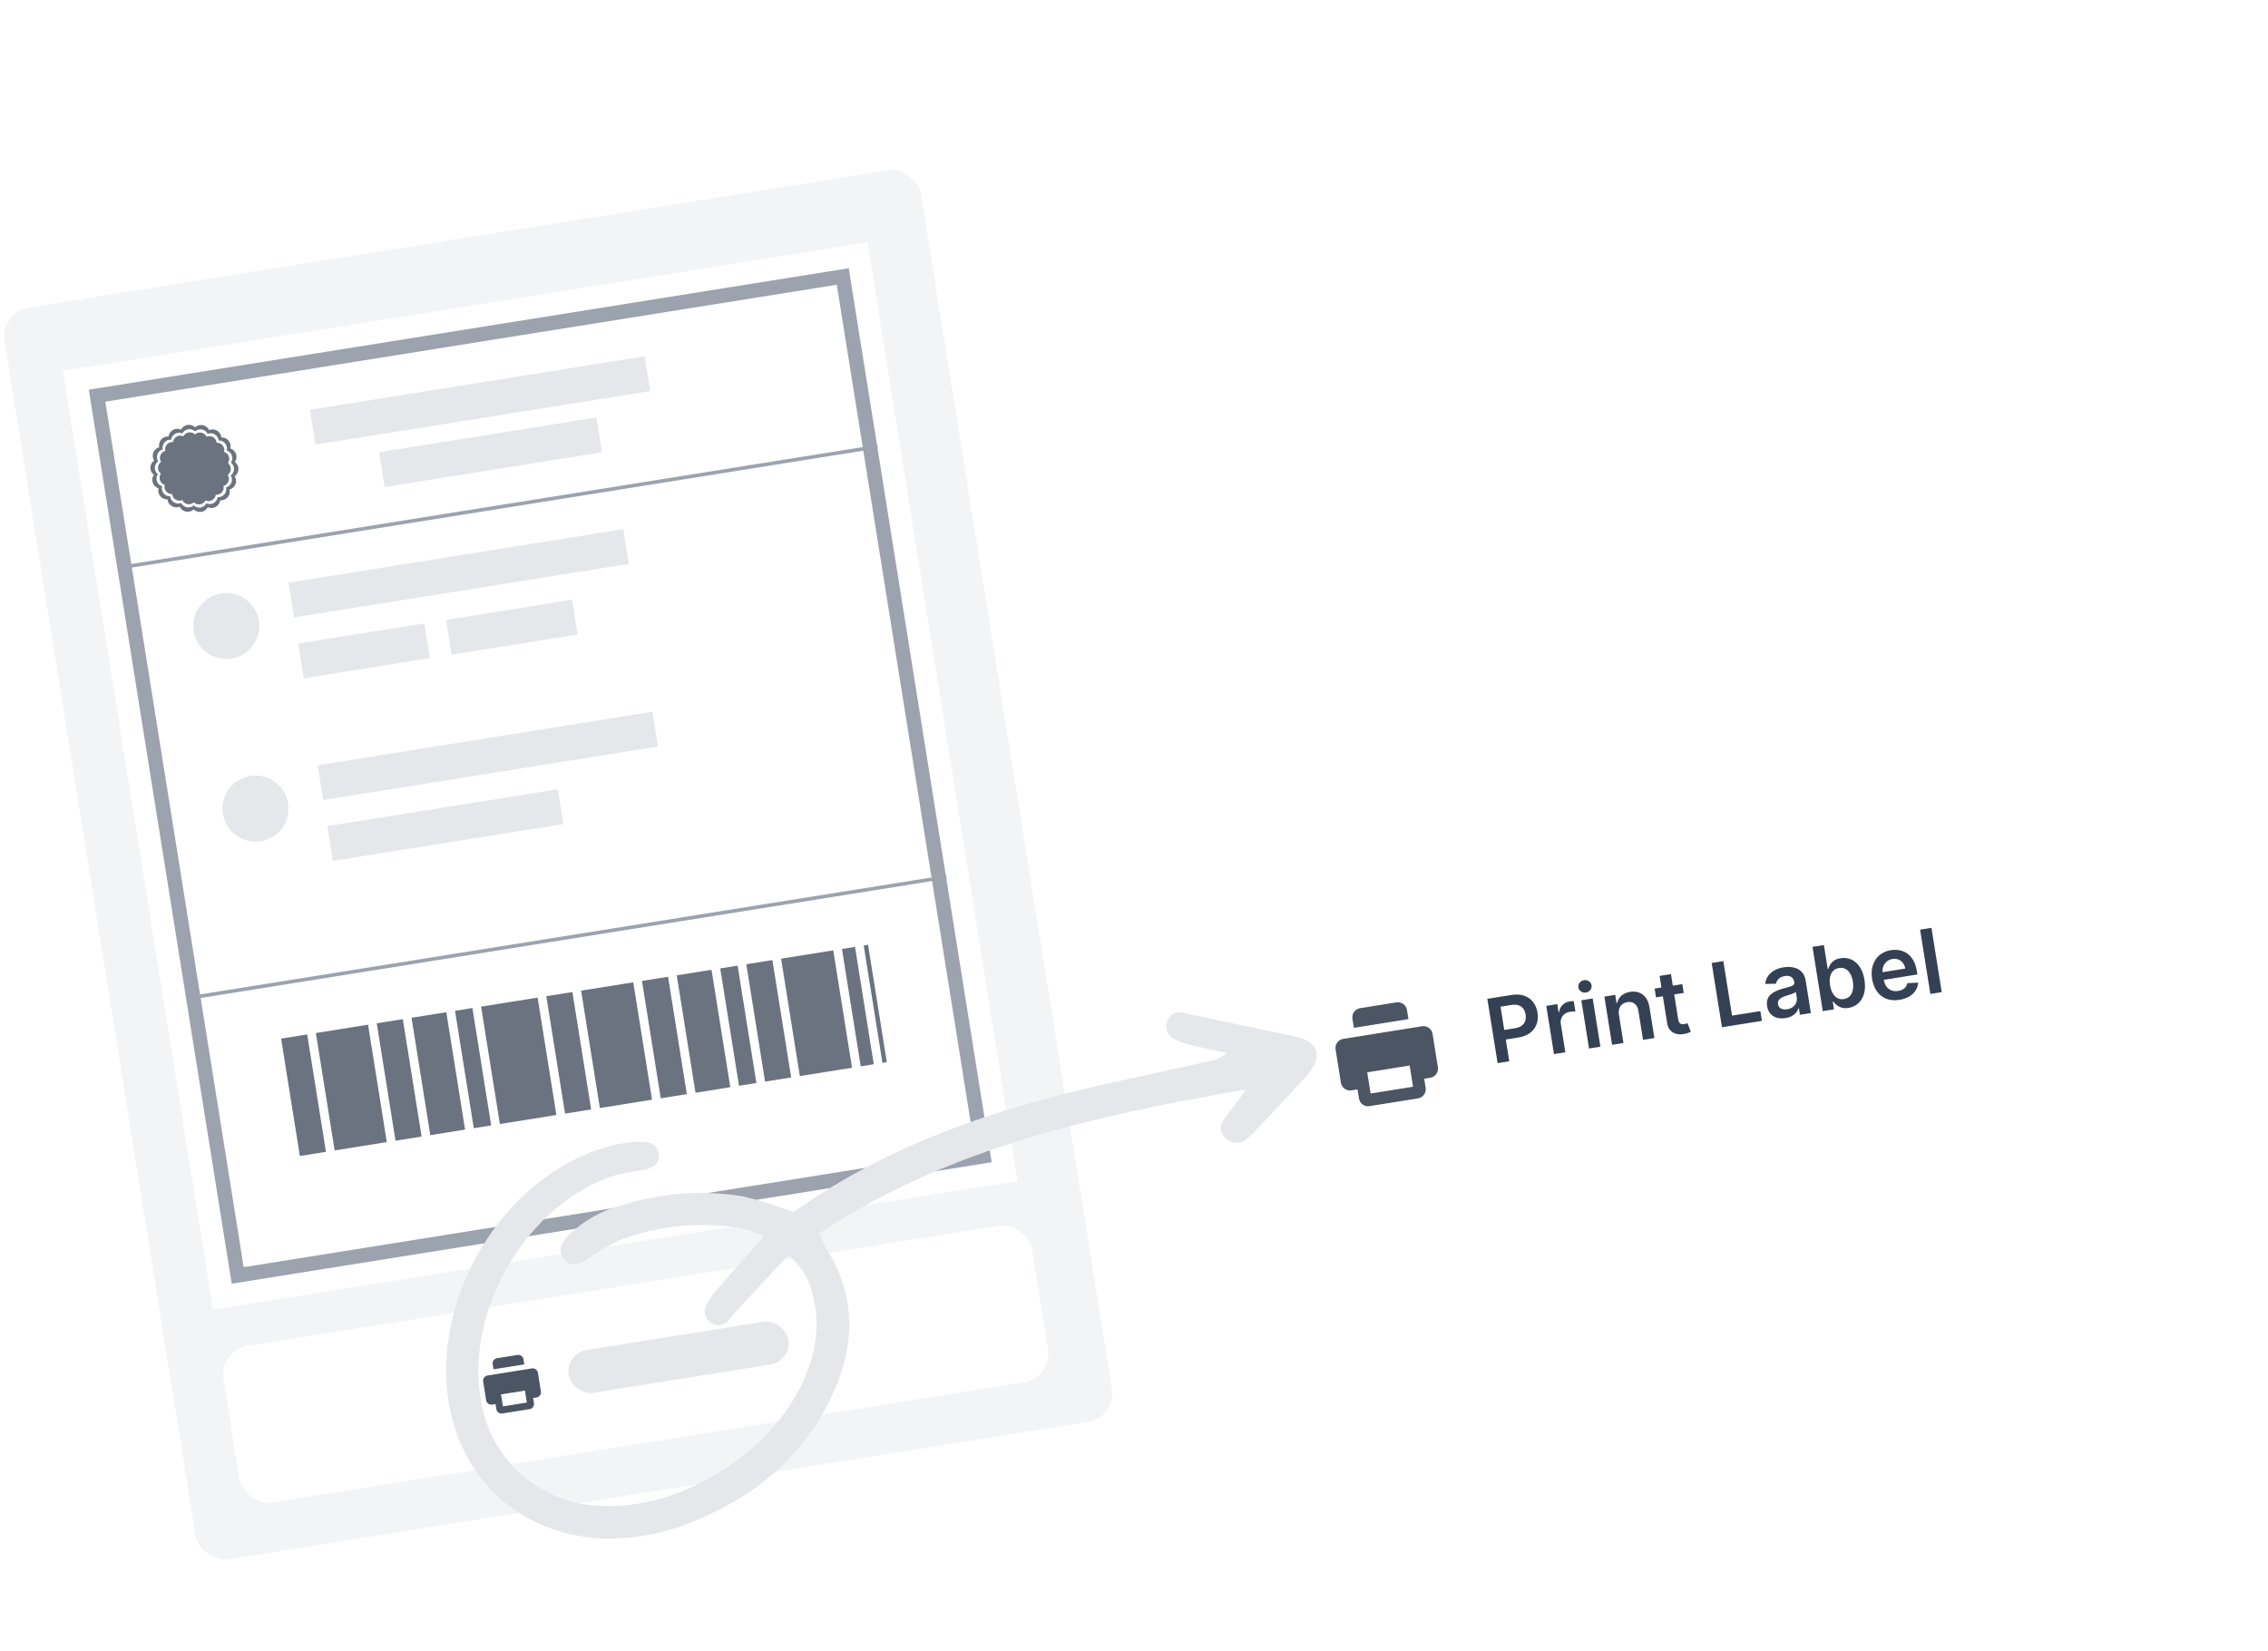 <svg width="338" height="246" viewBox="0 0 338 246" fill="none" xmlns="http://www.w3.org/2000/svg">
<rect y="46.53" width="138.306" height="188.906" rx="4.301" transform="rotate(-9.082 0 46.53)" fill="#F3F4F6"/>
<g filter="url(#filter0_d_400_962)">
<rect x="32.623" y="200.736" width="122.048" height="23.622" rx="4.301" transform="rotate(-9.082 32.623 200.736)" fill="white"/>
<g clip-path="url(#clip0_400_962)">
<path d="M79.274 203.41L72.648 204.469C72.445 204.501 72.264 204.613 72.144 204.779C72.023 204.946 71.974 205.153 72.006 205.356L72.454 208.159C72.487 208.362 72.598 208.543 72.764 208.664C72.931 208.784 73.138 208.834 73.341 208.802L73.85 208.72L73.973 209.485C74.005 209.687 74.117 209.869 74.283 209.989C74.449 210.11 74.657 210.159 74.859 210.127L78.937 209.475C79.14 209.443 79.322 209.331 79.442 209.165C79.562 208.998 79.612 208.791 79.579 208.588L79.457 207.824L79.967 207.742C80.17 207.71 80.351 207.598 80.472 207.432C80.592 207.266 80.642 207.058 80.609 206.856L80.161 204.052C80.129 203.849 80.017 203.668 79.851 203.547C79.684 203.427 79.477 203.377 79.274 203.41L79.274 203.41ZM78.519 208.496L74.951 209.067L74.666 207.283L78.234 206.713L78.519 208.496ZM78.133 202.808L73.546 203.542L73.423 202.777C73.391 202.574 73.44 202.367 73.561 202.201C73.681 202.034 73.863 201.923 74.066 201.89L77.124 201.401C77.327 201.369 77.534 201.418 77.7 201.539C77.867 201.659 77.978 201.841 78.01 202.044L78.133 202.808Z" fill="#4B5563"/>
</g>
<rect x="84.232" y="201.181" width="33.17" height="6.45" rx="3.225" transform="rotate(-9.08 84.232 201.181)" fill="#E5E7EB"/>
</g>
<rect x="9.37" y="55.281" width="121.44" height="141.679" transform="rotate(-9.082 9.37 55.281)" fill="white"/>
<rect x="14.465" y="58.972" width="112.542" height="132.782" transform="rotate(-9.082 14.465 58.972)" fill="white" stroke="#9CA3AF" stroke-width="2.151"/>
<rect x="81.415" y="148.475" width="3.937" height="17.717" transform="rotate(-9.082 81.415 148.475)" fill="#6B7280"/>
<rect x="86.602" y="147.646" width="7.874" height="17.717" transform="rotate(-9.082 86.602 147.646)" fill="#6B7280"/>
<rect x="95.673" y="146.196" width="3.937" height="17.717" transform="rotate(-9.082 95.673 146.196)" fill="#6B7280"/>
<rect x="107.336" y="144.332" width="2.625" height="17.717" transform="rotate(-9.082 107.336 144.332)" fill="#6B7280"/>
<rect x="100.855" y="145.367" width="5.249" height="17.717" transform="rotate(-9.082 100.855 145.367)" fill="#6B7280"/>
<rect x="111.222" y="143.71" width="3.937" height="17.717" transform="rotate(-9.082 111.222 143.71)" fill="#6B7280"/>
<rect x="116.405" y="142.882" width="7.874" height="17.717" transform="rotate(-9.082 116.405 142.882)" fill="#6B7280"/>
<rect x="125.477" y="141.432" width="1.969" height="17.717" transform="rotate(-9.082 125.477 141.432)" fill="#6B7280"/>
<rect x="128.717" y="140.914" width="0.656" height="17.717" transform="rotate(-9.082 128.717 140.914)" fill="#6B7280"/>
<rect x="41.893" y="154.793" width="3.937" height="17.717" transform="rotate(-9.082 41.893 154.793)" fill="#6B7280"/>
<rect x="47.075" y="153.964" width="7.874" height="17.717" transform="rotate(-9.082 47.075 153.964)" fill="#6B7280"/>
<rect x="56.146" y="152.514" width="3.937" height="17.717" transform="rotate(-9.082 56.146 152.514)" fill="#6B7280"/>
<rect x="67.81" y="150.65" width="2.625" height="17.717" transform="rotate(-9.082 67.81 150.65)" fill="#6B7280"/>
<rect x="61.33" y="151.686" width="5.249" height="17.717" transform="rotate(-9.082 61.33 151.686)" fill="#6B7280"/>
<rect x="71.699" y="150.028" width="8.53" height="17.717" transform="rotate(-9.082 71.699 150.028)" fill="#6B7280"/>
<line x1="19.34" y1="84.366" x2="130.787" y2="66.551" stroke="#9CA3AF" stroke-width="0.538"/>
<g clip-path="url(#clip1_400_962)">
<path fill-rule="evenodd" clip-rule="evenodd" d="M31.165 64.097C31.984 63.755 32.904 64.308 32.986 65.191C33.873 65.15 34.548 65.984 34.323 66.842C35.173 67.107 35.521 68.119 35.015 68.851C35.723 69.39 35.704 70.46 34.978 70.975C35.458 71.722 35.073 72.724 34.217 72.958C34.412 73.824 33.708 74.634 32.824 74.562C32.71 75.444 31.774 75.963 30.966 75.592C30.557 76.382 29.5 76.549 28.867 75.924C28.213 76.527 27.163 76.323 26.782 75.519C25.963 75.861 25.043 75.309 24.961 74.425C24.074 74.466 23.399 73.633 23.624 72.774C22.774 72.509 22.426 71.497 22.932 70.766C22.224 70.226 22.243 69.156 22.969 68.641C22.49 67.894 22.874 66.893 23.73 66.658C23.535 65.792 24.239 64.983 25.124 65.055C25.237 64.172 26.173 63.653 26.982 64.024C27.39 63.234 28.447 63.067 29.08 63.692C29.734 63.089 30.785 63.293 31.165 64.097L31.165 64.097ZM30.946 64.668C31.683 64.359 32.511 64.857 32.586 65.652C33.383 65.615 33.991 66.365 33.789 67.138C34.553 67.377 34.867 68.288 34.412 68.946C35.048 69.432 35.032 70.395 34.379 70.858C34.81 71.531 34.464 72.433 33.694 72.644C33.869 73.423 33.235 74.152 32.439 74.087C32.337 74.881 31.494 75.348 30.767 75.014C30.399 75.726 29.447 75.876 28.878 75.314C28.289 75.856 27.343 75.672 27.001 74.949C26.264 75.257 25.436 74.76 25.361 73.964C24.563 74.001 23.956 73.251 24.158 72.478C23.394 72.24 23.08 71.329 23.535 70.67C22.899 70.184 22.915 69.221 23.569 68.758C23.137 68.085 23.483 67.184 24.254 66.973C24.078 66.193 24.712 65.465 25.508 65.529C25.61 64.735 26.453 64.268 27.181 64.602C27.548 63.891 28.5 63.74 29.069 64.303C29.658 63.76 30.604 63.944 30.947 64.668L30.946 64.668Z" fill="#6B7280"/>
<path fill-rule="evenodd" clip-rule="evenodd" d="M30.786 65.084C31.463 64.801 32.224 65.258 32.292 65.989C33.025 65.955 33.584 66.645 33.398 67.355C34.101 67.574 34.389 68.411 33.97 69.016C34.555 69.462 34.54 70.348 33.94 70.773C34.336 71.391 34.018 72.22 33.31 72.414C33.471 73.13 32.889 73.8 32.157 73.74C32.063 74.47 31.289 74.899 30.62 74.592C30.283 75.246 29.408 75.384 28.885 74.867C28.344 75.366 27.475 75.197 27.16 74.532C26.482 74.815 25.722 74.358 25.653 73.627C24.92 73.661 24.362 72.972 24.547 72.261C23.845 72.042 23.557 71.205 23.975 70.6C23.39 70.154 23.405 69.269 24.006 68.843C23.61 68.225 23.927 67.397 24.635 67.202C24.474 66.486 25.056 65.817 25.788 65.876C25.882 65.146 26.656 64.717 27.325 65.024C27.663 64.37 28.537 64.232 29.061 64.749C29.602 64.25 30.471 64.419 30.786 65.084L30.786 65.084Z" fill="#6B7280"/>
</g>
<line x1="29.593" y1="148.513" x2="141.04" y2="130.698" stroke="#9CA3AF" stroke-width="0.538"/>
<rect x="46.183" y="61.077" width="50.525" height="5.249" transform="rotate(-9.082 46.183 61.077)" fill="#E5E7EB"/>
<rect x="56.495" y="67.402" width="32.809" height="5.249" transform="rotate(-9.082 56.495 67.402)" fill="#E5E7EB"/>
<rect x="42.991" y="86.838" width="50.525" height="5.249" transform="rotate(-9.082 42.991 86.838)" fill="#E5E7EB"/>
<rect x="44.441" y="95.909" width="19.029" height="5.249" transform="rotate(-9.082 44.441 95.909)" fill="#E5E7EB"/>
<rect x="66.472" y="92.388" width="19.029" height="5.249" transform="rotate(-9.082 66.472 92.388)" fill="#E5E7EB"/>
<circle cx="33.725" cy="93.303" r="4.921" transform="rotate(-9.082 33.725 93.303)" fill="#E5E7EB"/>
<g filter="url(#filter1_d_400_962)">
<g clip-path="url(#clip2_400_962)">
<rect x="172.297" y="139.488" width="139.319" height="41.865" rx="7.623" transform="rotate(-9.082 172.297 139.488)" fill="white"/>
<g clip-path="url(#clip3_400_962)">
<path d="M211.923 151.11L200.18 152.987C199.82 153.044 199.498 153.242 199.285 153.537C199.071 153.831 198.984 154.199 199.041 154.558L199.835 159.527C199.893 159.886 200.091 160.208 200.385 160.421C200.68 160.635 201.048 160.722 201.407 160.665L202.31 160.521L202.527 161.876C202.584 162.235 202.782 162.557 203.077 162.77C203.372 162.984 203.739 163.071 204.099 163.014L211.325 161.859C211.685 161.801 212.006 161.604 212.22 161.309C212.433 161.014 212.521 160.647 212.464 160.287L212.247 158.932L213.15 158.788C213.51 158.73 213.832 158.533 214.045 158.238C214.259 157.943 214.346 157.576 214.289 157.216L213.495 152.248C213.437 151.889 213.239 151.567 212.945 151.353C212.65 151.14 212.282 151.052 211.923 151.11L211.923 151.11ZM210.585 160.124L204.261 161.135L203.756 157.974L210.079 156.963L210.585 160.124ZM209.9 150.043L201.77 151.343L201.553 149.988C201.496 149.629 201.583 149.261 201.797 148.966C202.01 148.672 202.332 148.474 202.691 148.416L208.111 147.55C208.471 147.492 208.838 147.58 209.133 147.794C209.428 148.007 209.626 148.329 209.683 148.688L209.9 150.043Z" fill="#4B5563"/>
</g>
<path d="M223.188 156.602L221.657 147.022L225.249 146.447C225.985 146.33 226.625 146.368 227.168 146.563C227.714 146.757 228.153 147.074 228.485 147.513C228.821 147.949 229.037 148.471 229.134 149.079C229.232 149.693 229.19 150.26 229.007 150.779C228.825 151.297 228.503 151.734 228.041 152.089C227.58 152.441 226.979 152.676 226.24 152.795L223.859 153.175L223.631 151.748L225.778 151.405C226.208 151.336 226.549 151.205 226.799 151.012C227.05 150.818 227.22 150.58 227.309 150.297C227.401 150.013 227.42 149.702 227.366 149.362C227.311 149.022 227.196 148.733 227.021 148.496C226.849 148.258 226.612 148.089 226.312 147.99C226.014 147.887 225.648 147.871 225.215 147.94L223.624 148.194L224.924 156.325L223.188 156.602ZM231.591 155.259L230.443 148.074L232.085 147.811L232.276 149.009L232.351 148.997C232.416 148.561 232.589 148.205 232.871 147.93C233.156 147.651 233.504 147.479 233.916 147.413C234.01 147.398 234.115 147.386 234.232 147.377C234.351 147.364 234.451 147.359 234.532 147.362L234.781 148.92C234.705 148.907 234.588 148.903 234.429 148.909C234.272 148.912 234.122 148.925 233.979 148.948C233.67 148.997 233.403 149.108 233.178 149.282C232.956 149.452 232.793 149.665 232.69 149.921C232.588 150.177 232.56 150.458 232.609 150.764L233.285 154.988L231.591 155.259ZM236.814 154.424L235.666 147.239L237.359 146.968L238.508 154.154L236.814 154.424ZM236.354 146.083C236.086 146.126 235.841 146.074 235.619 145.927C235.397 145.777 235.265 145.575 235.225 145.323C235.184 145.067 235.246 144.835 235.411 144.626C235.576 144.414 235.792 144.287 236.06 144.244C236.331 144.201 236.577 144.254 236.796 144.405C237.018 144.552 237.149 144.753 237.19 145.009C237.23 145.261 237.168 145.494 237.004 145.705C236.842 145.914 236.625 146.039 236.354 146.083ZM241.27 149.394L241.943 153.604L240.249 153.875L239.101 146.69L240.719 146.431L240.914 147.652L240.999 147.638C241.1 147.21 241.312 146.848 241.636 146.553C241.963 146.258 242.395 146.067 242.931 145.981C243.427 145.902 243.876 145.939 244.278 146.092C244.683 146.245 245.019 146.506 245.286 146.876C245.556 147.246 245.735 147.718 245.824 148.292L246.555 152.867L244.862 153.138L244.172 148.825C244.096 148.344 243.911 147.988 243.618 147.757C243.328 147.525 242.965 147.444 242.528 147.514C242.232 147.561 241.979 147.669 241.769 147.837C241.562 148.001 241.412 148.215 241.32 148.479C241.231 148.743 241.214 149.048 241.27 149.394ZM250.716 144.833L250.926 146.143L246.795 146.803L246.586 145.493L250.716 144.833ZM247.33 143.608L249.024 143.338L250.102 150.084C250.138 150.311 250.201 150.48 250.289 150.591C250.379 150.698 250.486 150.764 250.608 150.79C250.731 150.815 250.862 150.816 251.002 150.794C251.108 150.777 251.204 150.753 251.289 150.724C251.377 150.694 251.443 150.669 251.488 150.649L251.985 151.927C251.899 151.973 251.775 152.028 251.613 152.092C251.454 152.156 251.254 152.21 251.015 152.255C250.593 152.335 250.201 152.332 249.838 152.246C249.476 152.157 249.17 151.979 248.923 151.711C248.679 151.443 248.522 151.085 248.453 150.635L247.33 143.608ZM256.624 151.258L255.092 141.677L256.828 141.399L258.127 149.525L262.347 148.851L262.579 150.306L256.624 151.258ZM266.101 149.891C265.646 149.964 265.223 149.949 264.832 149.845C264.444 149.737 264.118 149.54 263.855 149.253C263.595 148.965 263.427 148.585 263.351 148.114C263.287 147.709 263.308 147.362 263.415 147.073C263.523 146.784 263.693 146.539 263.926 146.339C264.16 146.138 264.432 145.971 264.744 145.838C265.058 145.702 265.386 145.587 265.73 145.494C266.144 145.383 266.479 145.289 266.735 145.213C266.991 145.134 267.173 145.047 267.279 144.953C267.388 144.856 267.43 144.726 267.404 144.564L267.4 144.536C267.343 144.184 267.195 143.927 266.955 143.767C266.715 143.607 266.399 143.559 266.006 143.622C265.591 143.688 265.277 143.831 265.062 144.051C264.851 144.27 264.723 144.51 264.678 144.769L263.061 144.798C263.116 144.341 263.264 143.943 263.504 143.604C263.743 143.262 264.059 142.985 264.45 142.772C264.841 142.556 265.287 142.408 265.79 142.327C266.136 142.272 266.487 142.257 266.843 142.284C267.199 142.31 267.534 142.394 267.847 142.536C268.161 142.674 268.428 142.889 268.651 143.18C268.876 143.47 269.027 143.854 269.104 144.331L269.872 149.14L268.244 149.4L268.087 148.413L268.03 148.422C267.959 148.638 267.844 148.848 267.685 149.053C267.528 149.254 267.318 149.43 267.055 149.581C266.793 149.728 266.476 149.832 266.101 149.891ZM266.342 148.577C266.682 148.522 266.966 148.408 267.194 148.234C267.422 148.057 267.585 147.846 267.683 147.6C267.784 147.353 267.814 147.097 267.771 146.832L267.636 145.985C267.59 146.038 267.506 146.093 267.384 146.15C267.265 146.208 267.13 146.263 266.979 146.316C266.827 146.369 266.677 146.419 266.528 146.465C266.378 146.511 266.249 146.551 266.139 146.585C265.892 146.659 265.675 146.752 265.488 146.861C265.3 146.971 265.16 147.106 265.067 147.264C264.974 147.42 264.945 147.607 264.98 147.825C265.029 148.137 265.181 148.355 265.434 148.477C265.687 148.6 265.99 148.633 266.342 148.577ZM271.65 148.856L270.118 139.275L271.812 139.004L272.385 142.588L272.455 142.576C272.514 142.388 272.608 142.183 272.736 141.961C272.863 141.736 273.051 141.531 273.3 141.348C273.548 141.161 273.883 141.034 274.304 140.966C274.859 140.878 275.382 140.939 275.873 141.152C276.367 141.361 276.79 141.72 277.14 142.231C277.493 142.737 277.733 143.39 277.86 144.188C277.987 144.977 277.964 145.668 277.794 146.262C277.623 146.855 277.338 147.332 276.938 147.694C276.539 148.055 276.057 148.281 275.492 148.371C275.081 148.437 274.728 148.423 274.435 148.329C274.142 148.235 273.897 148.105 273.701 147.938C273.507 147.767 273.351 147.602 273.233 147.442L273.134 147.457L273.315 148.589L271.65 148.856ZM272.736 144.997C272.811 145.462 272.941 145.859 273.128 146.187C273.318 146.515 273.553 146.757 273.834 146.914C274.118 147.067 274.439 147.115 274.798 147.057C275.172 146.997 275.469 146.847 275.69 146.607C275.91 146.364 276.056 146.058 276.128 145.688C276.203 145.315 276.205 144.904 276.133 144.455C276.061 144.009 275.934 143.623 275.751 143.297C275.568 142.971 275.334 142.73 275.05 142.574C274.766 142.418 274.435 142.37 274.058 142.431C273.696 142.488 273.404 142.633 273.182 142.863C272.96 143.094 272.811 143.391 272.735 143.755C272.661 144.119 272.662 144.533 272.736 144.997ZM283.077 147.173C282.356 147.288 281.71 147.238 281.138 147.022C280.569 146.803 280.1 146.44 279.731 145.933C279.362 145.422 279.117 144.792 278.997 144.04C278.878 143.301 278.915 142.63 279.107 142.027C279.301 141.42 279.627 140.92 280.085 140.527C280.543 140.13 281.116 139.877 281.802 139.768C282.244 139.697 282.674 139.702 283.09 139.783C283.508 139.86 283.892 140.022 284.242 140.27C284.595 140.517 284.896 140.856 285.144 141.287C285.391 141.714 285.565 142.243 285.666 142.873L285.749 143.392L279.859 144.334L279.677 143.192L283.943 142.51C283.888 142.187 283.772 141.909 283.594 141.679C283.416 141.445 283.192 141.274 282.922 141.167C282.656 141.059 282.36 141.031 282.036 141.083C281.69 141.139 281.399 141.271 281.164 141.482C280.928 141.689 280.759 141.94 280.656 142.235C280.555 142.526 280.529 142.832 280.577 143.154L280.737 144.15C280.803 144.568 280.937 144.915 281.138 145.19C281.338 145.462 281.588 145.655 281.888 145.77C282.187 145.882 282.521 145.909 282.889 145.85C283.135 145.811 283.353 145.741 283.542 145.64C283.73 145.537 283.886 145.404 284.011 145.244C284.135 145.083 284.219 144.896 284.261 144.681L285.871 144.606C285.838 145.04 285.706 145.435 285.475 145.792C285.247 146.145 284.93 146.442 284.524 146.683C284.117 146.92 283.635 147.084 283.077 147.173ZM287.844 136.441L289.375 146.022L287.682 146.293L286.15 136.712L287.844 136.441Z" fill="#344054"/>
</g>
</g>
<path d="M117.502 187.081C114.857 189.905 112.416 192.497 109.993 195.125C109.476 195.673 109.026 196.291 108.55 196.83C108.228 197.206 107.773 197.442 107.281 197.49C106.788 197.539 106.296 197.395 105.907 197.09C105.696 196.962 105.512 196.794 105.366 196.594C105.22 196.395 105.115 196.169 105.056 195.928C104.998 195.688 104.988 195.439 105.027 195.195C105.066 194.951 105.153 194.717 105.283 194.507C105.658 193.726 106.141 193.002 106.717 192.356C108.977 189.737 111.271 187.147 113.837 184.226C112.763 183.734 111.647 183.34 110.503 183.046C104.365 182.012 98.063 182.638 92.248 184.858C90.592 185.651 89.013 186.596 87.533 187.682C86.358 188.406 85.103 188.987 84.051 187.64C82.999 186.294 83.733 185.183 84.66 184.171C86.908 181.943 89.716 180.364 92.788 179.601C98.598 177.765 104.759 177.323 110.773 178.31C113.298 178.925 115.781 179.704 118.205 180.644C119.552 179.76 121.146 178.659 122.783 177.627C133.178 171.074 144.504 166.803 156.265 163.663C164.247 161.522 172.298 159.956 180.315 158.125C181.251 157.991 182.126 157.578 182.824 156.939C181.082 156.559 179.321 156.211 177.598 155.777C176.649 155.602 175.735 155.275 174.891 154.807C174.409 154.534 174.051 154.085 173.893 153.555C173.734 153.024 173.787 152.452 174.041 151.96C174.25 151.513 174.623 151.164 175.082 150.985C175.541 150.805 176.052 150.81 176.508 150.996C181.699 152.108 186.895 153.183 192.091 154.281C192.837 154.417 193.57 154.615 194.283 154.875C196.242 155.692 196.754 157.227 195.658 159.071C195.261 159.72 194.79 160.32 194.254 160.859C191.837 163.5 189.399 166.113 186.94 168.699C186.58 169.101 186.18 169.467 185.748 169.791C185.327 170.144 184.792 170.332 184.243 170.321C183.694 170.309 183.167 170.099 182.762 169.729C182.542 169.563 182.359 169.354 182.223 169.115C182.086 168.876 182 168.612 181.969 168.339C181.937 168.066 181.962 167.789 182.041 167.526C182.119 167.262 182.25 167.018 182.426 166.806C183.459 165.352 184.662 164.019 185.626 162.372C163.382 166.259 141.483 170.973 122.072 183.832C122.364 184.573 122.705 185.294 123.092 185.991C127.442 192.818 127.51 199.936 124.386 207.123C120.134 216.9 112.487 223.177 102.717 227.006C98.579 228.667 94.14 229.443 89.684 229.285C77.634 228.694 68.621 220.585 66.817 208.678C64.363 192.085 76.196 174.084 91.884 170.573C93.15 170.308 94.441 170.177 95.735 170.181C97.035 170.174 98.137 170.721 98.172 172.222C98.206 173.555 97.212 174.07 96.088 174.331C94.48 174.536 92.888 174.845 91.32 175.257C78.358 179.706 69.257 195.305 71.69 208.759C72.339 212.924 74.389 216.743 77.502 219.585C80.615 222.428 84.605 224.123 88.811 224.391C101.515 225.461 116.338 215.883 120.545 203.777C121.8 200.404 122.023 196.733 121.185 193.233C120.725 190.811 119.42 188.631 117.502 187.081Z" fill="#E5E7EB"/>
<rect x="47.343" y="114.051" width="50.525" height="5.249" transform="rotate(-9.082 47.343 114.051)" fill="#E5E7EB"/>
<rect x="48.792" y="123.123" width="34.777" height="5.249" transform="rotate(-9.082 48.792 123.123)" fill="#E5E7EB"/>
<circle cx="38.077" cy="120.517" r="4.921" transform="rotate(-9.082 38.077 120.517)" fill="#E5E7EB"/>
<defs>
<filter id="filter0_d_400_962" x="31.548" y="180.933" width="126.397" height="44.742" filterUnits="userSpaceOnUse" color-interpolation-filters="sRGB">
<feFlood flood-opacity="0" result="BackgroundImageFix"/>
<feColorMatrix in="SourceAlpha" type="matrix" values="0 0 0 0 0 0 0 0 0 0 0 0 0 0 0 0 0 0 127 0" result="hardAlpha"/>
<feOffset dy="0.538"/>
<feGaussianBlur stdDeviation="0.538"/>
<feColorMatrix type="matrix" values="0 0 0 0 0.063 0 0 0 0 0.094 0 0 0 0 0.157 0 0 0 0.05 0"/>
<feBlend mode="normal" in2="BackgroundImageFix" result="effect1_dropShadow_400_962"/>
<feBlend mode="normal" in="SourceGraphic" in2="effect1_dropShadow_400_962" result="shape"/>
</filter>
<filter id="filter1_d_400_962" x="150.184" y="97.227" width="188.407" height="107.558" filterUnits="userSpaceOnUse" color-interpolation-filters="sRGB">
<feFlood flood-opacity="0" result="BackgroundImageFix"/>
<feColorMatrix in="SourceAlpha" type="matrix" values="0 0 0 0 0 0 0 0 0 0 0 0 0 0 0 0 0 0 127 0" result="hardAlpha"/>
<feOffset dy="1.843"/>
<feGaussianBlur stdDeviation="11.057"/>
<feColorMatrix type="matrix" values="0 0 0 0 0.063 0 0 0 0 0.094 0 0 0 0 0.157 0 0 0 0.05 0"/>
<feBlend mode="normal" in2="BackgroundImageFix" result="effect1_dropShadow_400_962"/>
<feBlend mode="normal" in="SourceGraphic" in2="effect1_dropShadow_400_962" result="shape"/>
</filter>
<clipPath id="clip0_400_962">
<rect width="8.603" height="8.603" fill="white" transform="translate(71.319 202.155) rotate(-9.082)"/>
</clipPath>
<clipPath id="clip1_400_962">
<rect width="13.123" height="13.123" fill="white" transform="translate(21.458 64.365) rotate(-9.082)"/>
</clipPath>
<clipPath id="clip2_400_962">
<rect x="172.297" y="139.488" width="139.319" height="41.865" rx="7.623" transform="rotate(-9.082 172.297 139.488)" fill="white"/>
</clipPath>
<clipPath id="clip3_400_962">
<rect width="15.247" height="15.247" fill="white" transform="translate(197.825 148.886) rotate(-9.082)"/>
</clipPath>
</defs>
</svg>
